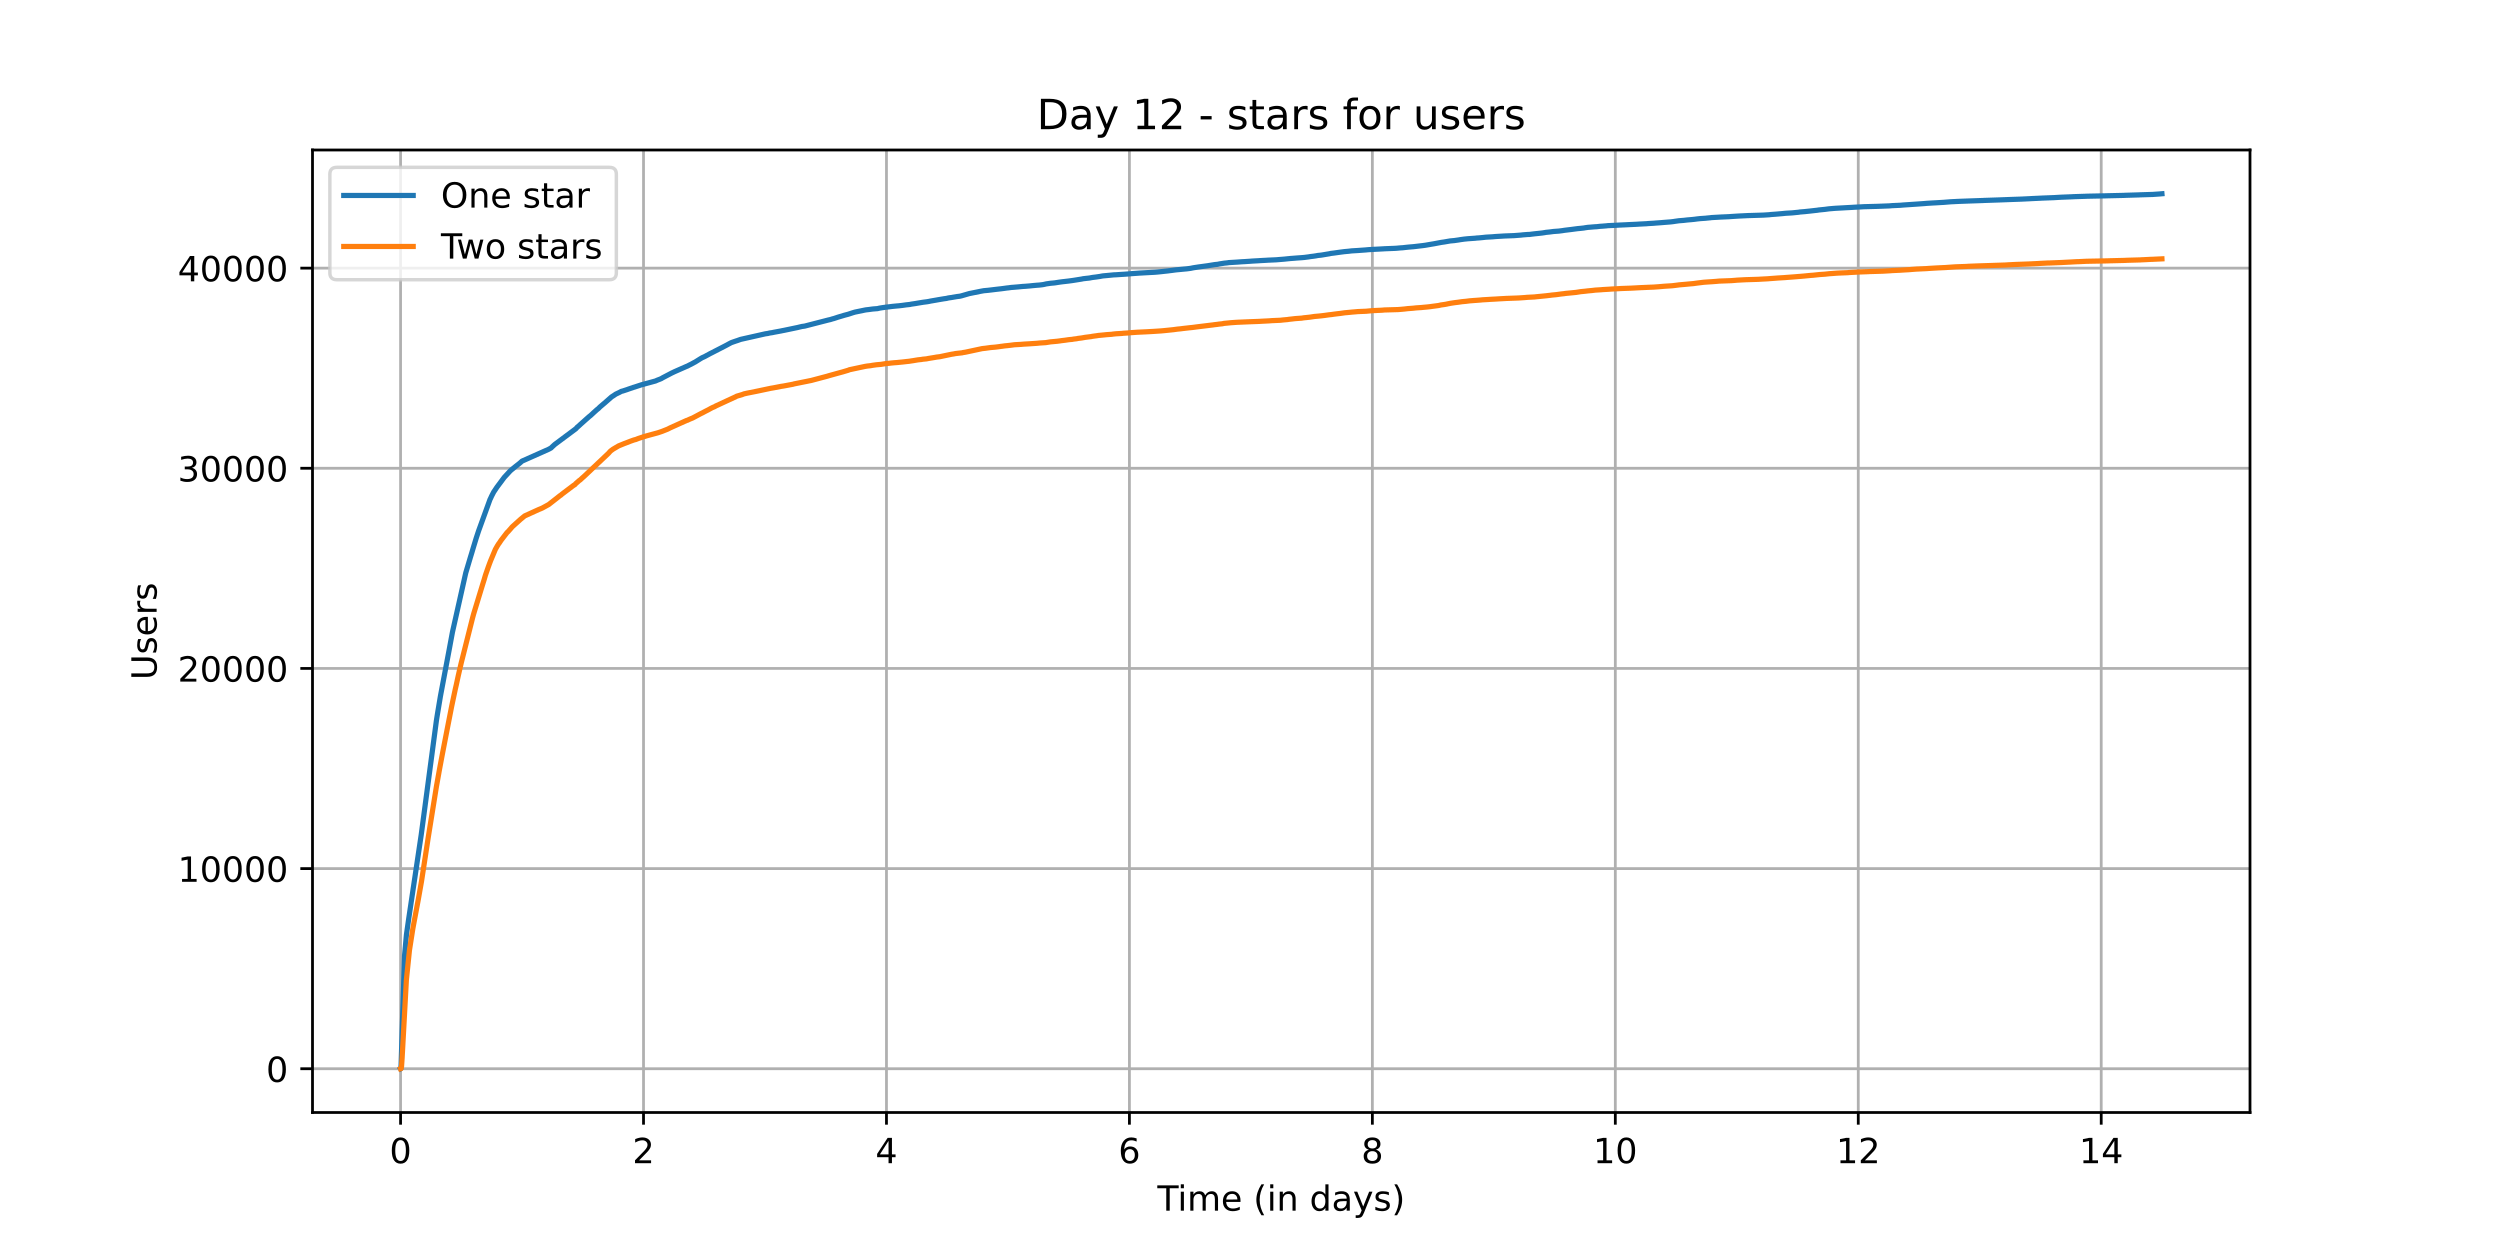 <?xml version="1.0" encoding="utf-8" standalone="no"?>
<!DOCTYPE svg PUBLIC "-//W3C//DTD SVG 1.1//EN"
  "http://www.w3.org/Graphics/SVG/1.1/DTD/svg11.dtd">
<!-- Created with matplotlib (https://matplotlib.org/) -->
<svg height="360pt" version="1.1" viewBox="0 0 720 360" width="720pt" xmlns="http://www.w3.org/2000/svg" xmlns:xlink="http://www.w3.org/1999/xlink">
 <defs>
  <style type="text/css">*{stroke-linecap:butt;stroke-linejoin:round;}</style>
 </defs>
 <g id="figure_1">
  <g id="patch_1">
   <path d="M 0 360 
L 720 360 
L 720 0 
L 0 0 
z
" style="fill:#ffffff;"/>
  </g>
  <g id="axes_1">
   <g id="patch_2">
    <path d="M 90 320.4 
L 648 320.4 
L 648 43.2 
L 90 43.2 
z
" style="fill:#ffffff;"/>
   </g>
   <g id="matplotlib.axis_1">
    <g id="xtick_1">
     <g id="line2d_1">
      <path clip-path="url(#pe23378b9b9)" d="M 115.364 320.4 
L 115.364 43.2 
" style="fill:none;stroke:#b0b0b0;stroke-linecap:square;stroke-width:0.8;"/>
     </g>
     <g id="line2d_2">
      <defs>
       <path d="M 0 0 
L 0 3.5 
" id="mf3f485b7eb" style="stroke:#000000;stroke-width:0.8;"/>
      </defs>
      <g>
       <use style="stroke:#000000;stroke-width:0.8;" x="115.364" xlink:href="#mf3f485b7eb" y="320.4"/>
      </g>
     </g>
     <g id="text_1">
      <!-- 0 -->
      <g transform="translate(112.182 334.998)scale(0.1 -0.1)">
       <defs>
        <path d="M 31.781 66.406 
Q 24.172 66.406 20.328 58.906 
Q 16.5 51.422 16.5 36.375 
Q 16.5 21.391 20.328 13.891 
Q 24.172 6.391 31.781 6.391 
Q 39.453 6.391 43.281 13.891 
Q 47.125 21.391 47.125 36.375 
Q 47.125 51.422 43.281 58.906 
Q 39.453 66.406 31.781 66.406 
z
M 31.781 74.219 
Q 44.047 74.219 50.516 64.516 
Q 56.984 54.828 56.984 36.375 
Q 56.984 17.969 50.516 8.266 
Q 44.047 -1.422 31.781 -1.422 
Q 19.531 -1.422 13.062 8.266 
Q 6.594 17.969 6.594 36.375 
Q 6.594 54.828 13.062 64.516 
Q 19.531 74.219 31.781 74.219 
z
" id="DejaVuSans-48"/>
       </defs>
       <use xlink:href="#DejaVuSans-48"/>
      </g>
     </g>
    </g>
    <g id="xtick_2">
     <g id="line2d_3">
      <path clip-path="url(#pe23378b9b9)" d="M 185.333 320.4 
L 185.333 43.2 
" style="fill:none;stroke:#b0b0b0;stroke-linecap:square;stroke-width:0.8;"/>
     </g>
     <g id="line2d_4">
      <g>
       <use style="stroke:#000000;stroke-width:0.8;" x="185.333" xlink:href="#mf3f485b7eb" y="320.4"/>
      </g>
     </g>
     <g id="text_2">
      <!-- 2 -->
      <g transform="translate(182.152 334.998)scale(0.1 -0.1)">
       <defs>
        <path d="M 19.188 8.297 
L 53.609 8.297 
L 53.609 0 
L 7.328 0 
L 7.328 8.297 
Q 12.938 14.109 22.625 23.891 
Q 32.328 33.688 34.812 36.531 
Q 39.547 41.844 41.422 45.531 
Q 43.312 49.219 43.312 52.781 
Q 43.312 58.594 39.234 62.25 
Q 35.156 65.922 28.609 65.922 
Q 23.969 65.922 18.812 64.312 
Q 13.672 62.703 7.812 59.422 
L 7.812 69.391 
Q 13.766 71.781 18.938 73 
Q 24.125 74.219 28.422 74.219 
Q 39.75 74.219 46.484 68.547 
Q 53.219 62.891 53.219 53.422 
Q 53.219 48.922 51.531 44.891 
Q 49.859 40.875 45.406 35.406 
Q 44.188 33.984 37.641 27.219 
Q 31.109 20.453 19.188 8.297 
z
" id="DejaVuSans-50"/>
       </defs>
       <use xlink:href="#DejaVuSans-50"/>
      </g>
     </g>
    </g>
    <g id="xtick_3">
     <g id="line2d_5">
      <path clip-path="url(#pe23378b9b9)" d="M 255.303 320.4 
L 255.303 43.2 
" style="fill:none;stroke:#b0b0b0;stroke-linecap:square;stroke-width:0.8;"/>
     </g>
     <g id="line2d_6">
      <g>
       <use style="stroke:#000000;stroke-width:0.8;" x="255.303" xlink:href="#mf3f485b7eb" y="320.4"/>
      </g>
     </g>
     <g id="text_3">
      <!-- 4 -->
      <g transform="translate(252.121 334.998)scale(0.1 -0.1)">
       <defs>
        <path d="M 37.797 64.312 
L 12.891 25.391 
L 37.797 25.391 
z
M 35.203 72.906 
L 47.609 72.906 
L 47.609 25.391 
L 58.016 25.391 
L 58.016 17.188 
L 47.609 17.188 
L 47.609 0 
L 37.797 0 
L 37.797 17.188 
L 4.891 17.188 
L 4.891 26.703 
z
" id="DejaVuSans-52"/>
       </defs>
       <use xlink:href="#DejaVuSans-52"/>
      </g>
     </g>
    </g>
    <g id="xtick_4">
     <g id="line2d_7">
      <path clip-path="url(#pe23378b9b9)" d="M 325.272 320.4 
L 325.272 43.2 
" style="fill:none;stroke:#b0b0b0;stroke-linecap:square;stroke-width:0.8;"/>
     </g>
     <g id="line2d_8">
      <g>
       <use style="stroke:#000000;stroke-width:0.8;" x="325.272" xlink:href="#mf3f485b7eb" y="320.4"/>
      </g>
     </g>
     <g id="text_4">
      <!-- 6 -->
      <g transform="translate(322.091 334.998)scale(0.1 -0.1)">
       <defs>
        <path d="M 33.016 40.375 
Q 26.375 40.375 22.484 35.828 
Q 18.609 31.297 18.609 23.391 
Q 18.609 15.531 22.484 10.953 
Q 26.375 6.391 33.016 6.391 
Q 39.656 6.391 43.531 10.953 
Q 47.406 15.531 47.406 23.391 
Q 47.406 31.297 43.531 35.828 
Q 39.656 40.375 33.016 40.375 
z
M 52.594 71.297 
L 52.594 62.312 
Q 48.875 64.062 45.094 64.984 
Q 41.312 65.922 37.594 65.922 
Q 27.828 65.922 22.672 59.328 
Q 17.531 52.734 16.797 39.406 
Q 19.672 43.656 24.016 45.922 
Q 28.375 48.188 33.594 48.188 
Q 44.578 48.188 50.953 41.516 
Q 57.328 34.859 57.328 23.391 
Q 57.328 12.156 50.688 5.359 
Q 44.047 -1.422 33.016 -1.422 
Q 20.359 -1.422 13.672 8.266 
Q 6.984 17.969 6.984 36.375 
Q 6.984 53.656 15.188 63.938 
Q 23.391 74.219 37.203 74.219 
Q 40.922 74.219 44.703 73.484 
Q 48.484 72.75 52.594 71.297 
z
" id="DejaVuSans-54"/>
       </defs>
       <use xlink:href="#DejaVuSans-54"/>
      </g>
     </g>
    </g>
    <g id="xtick_5">
     <g id="line2d_9">
      <path clip-path="url(#pe23378b9b9)" d="M 395.242 320.4 
L 395.242 43.2 
" style="fill:none;stroke:#b0b0b0;stroke-linecap:square;stroke-width:0.8;"/>
     </g>
     <g id="line2d_10">
      <g>
       <use style="stroke:#000000;stroke-width:0.8;" x="395.242" xlink:href="#mf3f485b7eb" y="320.4"/>
      </g>
     </g>
     <g id="text_5">
      <!-- 8 -->
      <g transform="translate(392.061 334.998)scale(0.1 -0.1)">
       <defs>
        <path d="M 31.781 34.625 
Q 24.75 34.625 20.719 30.859 
Q 16.703 27.094 16.703 20.516 
Q 16.703 13.922 20.719 10.156 
Q 24.75 6.391 31.781 6.391 
Q 38.812 6.391 42.859 10.172 
Q 46.922 13.969 46.922 20.516 
Q 46.922 27.094 42.891 30.859 
Q 38.875 34.625 31.781 34.625 
z
M 21.922 38.812 
Q 15.578 40.375 12.031 44.719 
Q 8.5 49.078 8.5 55.328 
Q 8.5 64.062 14.719 69.141 
Q 20.953 74.219 31.781 74.219 
Q 42.672 74.219 48.875 69.141 
Q 55.078 64.062 55.078 55.328 
Q 55.078 49.078 51.531 44.719 
Q 48 40.375 41.703 38.812 
Q 48.828 37.156 52.797 32.312 
Q 56.781 27.484 56.781 20.516 
Q 56.781 9.906 50.312 4.234 
Q 43.844 -1.422 31.781 -1.422 
Q 19.734 -1.422 13.25 4.234 
Q 6.781 9.906 6.781 20.516 
Q 6.781 27.484 10.781 32.312 
Q 14.797 37.156 21.922 38.812 
z
M 18.312 54.391 
Q 18.312 48.734 21.844 45.562 
Q 25.391 42.391 31.781 42.391 
Q 38.141 42.391 41.719 45.562 
Q 45.312 48.734 45.312 54.391 
Q 45.312 60.062 41.719 63.234 
Q 38.141 66.406 31.781 66.406 
Q 25.391 66.406 21.844 63.234 
Q 18.312 60.062 18.312 54.391 
z
" id="DejaVuSans-56"/>
       </defs>
       <use xlink:href="#DejaVuSans-56"/>
      </g>
     </g>
    </g>
    <g id="xtick_6">
     <g id="line2d_11">
      <path clip-path="url(#pe23378b9b9)" d="M 465.211 320.4 
L 465.211 43.2 
" style="fill:none;stroke:#b0b0b0;stroke-linecap:square;stroke-width:0.8;"/>
     </g>
     <g id="line2d_12">
      <g>
       <use style="stroke:#000000;stroke-width:0.8;" x="465.211" xlink:href="#mf3f485b7eb" y="320.4"/>
      </g>
     </g>
     <g id="text_6">
      <!-- 10 -->
      <g transform="translate(458.849 334.998)scale(0.1 -0.1)">
       <defs>
        <path d="M 12.406 8.297 
L 28.516 8.297 
L 28.516 63.922 
L 10.984 60.406 
L 10.984 69.391 
L 28.422 72.906 
L 38.281 72.906 
L 38.281 8.297 
L 54.391 8.297 
L 54.391 0 
L 12.406 0 
z
" id="DejaVuSans-49"/>
       </defs>
       <use xlink:href="#DejaVuSans-49"/>
       <use x="63.623" xlink:href="#DejaVuSans-48"/>
      </g>
     </g>
    </g>
    <g id="xtick_7">
     <g id="line2d_13">
      <path clip-path="url(#pe23378b9b9)" d="M 535.181 320.4 
L 535.181 43.2 
" style="fill:none;stroke:#b0b0b0;stroke-linecap:square;stroke-width:0.8;"/>
     </g>
     <g id="line2d_14">
      <g>
       <use style="stroke:#000000;stroke-width:0.8;" x="535.181" xlink:href="#mf3f485b7eb" y="320.4"/>
      </g>
     </g>
     <g id="text_7">
      <!-- 12 -->
      <g transform="translate(528.818 334.998)scale(0.1 -0.1)">
       <use xlink:href="#DejaVuSans-49"/>
       <use x="63.623" xlink:href="#DejaVuSans-50"/>
      </g>
     </g>
    </g>
    <g id="xtick_8">
     <g id="line2d_15">
      <path clip-path="url(#pe23378b9b9)" d="M 605.15 320.4 
L 605.15 43.2 
" style="fill:none;stroke:#b0b0b0;stroke-linecap:square;stroke-width:0.8;"/>
     </g>
     <g id="line2d_16">
      <g>
       <use style="stroke:#000000;stroke-width:0.8;" x="605.15" xlink:href="#mf3f485b7eb" y="320.4"/>
      </g>
     </g>
     <g id="text_8">
      <!-- 14 -->
      <g transform="translate(598.788 334.998)scale(0.1 -0.1)">
       <use xlink:href="#DejaVuSans-49"/>
       <use x="63.623" xlink:href="#DejaVuSans-52"/>
      </g>
     </g>
    </g>
    <g id="text_9">
     <!-- Time (in days) -->
     <g transform="translate(333.327 348.677)scale(0.1 -0.1)">
      <defs>
       <path d="M -0.297 72.906 
L 61.375 72.906 
L 61.375 64.594 
L 35.5 64.594 
L 35.5 0 
L 25.594 0 
L 25.594 64.594 
L -0.297 64.594 
z
" id="DejaVuSans-84"/>
       <path d="M 9.422 54.688 
L 18.406 54.688 
L 18.406 0 
L 9.422 0 
z
M 9.422 75.984 
L 18.406 75.984 
L 18.406 64.594 
L 9.422 64.594 
z
" id="DejaVuSans-105"/>
       <path d="M 52 44.188 
Q 55.375 50.25 60.062 53.125 
Q 64.75 56 71.094 56 
Q 79.641 56 84.281 50.016 
Q 88.922 44.047 88.922 33.016 
L 88.922 0 
L 79.891 0 
L 79.891 32.719 
Q 79.891 40.578 77.094 44.375 
Q 74.312 48.188 68.609 48.188 
Q 61.625 48.188 57.562 43.547 
Q 53.516 38.922 53.516 30.906 
L 53.516 0 
L 44.484 0 
L 44.484 32.719 
Q 44.484 40.625 41.703 44.406 
Q 38.922 48.188 33.109 48.188 
Q 26.219 48.188 22.156 43.531 
Q 18.109 38.875 18.109 30.906 
L 18.109 0 
L 9.078 0 
L 9.078 54.688 
L 18.109 54.688 
L 18.109 46.188 
Q 21.188 51.219 25.484 53.609 
Q 29.781 56 35.688 56 
Q 41.656 56 45.828 52.969 
Q 50 49.953 52 44.188 
z
" id="DejaVuSans-109"/>
       <path d="M 56.203 29.594 
L 56.203 25.203 
L 14.891 25.203 
Q 15.484 15.922 20.484 11.062 
Q 25.484 6.203 34.422 6.203 
Q 39.594 6.203 44.453 7.469 
Q 49.312 8.734 54.109 11.281 
L 54.109 2.781 
Q 49.266 0.734 44.188 -0.344 
Q 39.109 -1.422 33.891 -1.422 
Q 20.797 -1.422 13.156 6.188 
Q 5.516 13.812 5.516 26.812 
Q 5.516 40.234 12.766 48.109 
Q 20.016 56 32.328 56 
Q 43.359 56 49.781 48.891 
Q 56.203 41.797 56.203 29.594 
z
M 47.219 32.234 
Q 47.125 39.594 43.094 43.984 
Q 39.062 48.391 32.422 48.391 
Q 24.906 48.391 20.391 44.141 
Q 15.875 39.891 15.188 32.172 
z
" id="DejaVuSans-101"/>
       <path id="DejaVuSans-32"/>
       <path d="M 31 75.875 
Q 24.469 64.656 21.281 53.656 
Q 18.109 42.672 18.109 31.391 
Q 18.109 20.125 21.312 9.062 
Q 24.516 -2 31 -13.188 
L 23.188 -13.188 
Q 15.875 -1.703 12.234 9.375 
Q 8.594 20.453 8.594 31.391 
Q 8.594 42.281 12.203 53.312 
Q 15.828 64.359 23.188 75.875 
z
" id="DejaVuSans-40"/>
       <path d="M 54.891 33.016 
L 54.891 0 
L 45.906 0 
L 45.906 32.719 
Q 45.906 40.484 42.875 44.328 
Q 39.844 48.188 33.797 48.188 
Q 26.516 48.188 22.312 43.547 
Q 18.109 38.922 18.109 30.906 
L 18.109 0 
L 9.078 0 
L 9.078 54.688 
L 18.109 54.688 
L 18.109 46.188 
Q 21.344 51.125 25.703 53.562 
Q 30.078 56 35.797 56 
Q 45.219 56 50.047 50.172 
Q 54.891 44.344 54.891 33.016 
z
" id="DejaVuSans-110"/>
       <path d="M 45.406 46.391 
L 45.406 75.984 
L 54.391 75.984 
L 54.391 0 
L 45.406 0 
L 45.406 8.203 
Q 42.578 3.328 38.25 0.953 
Q 33.938 -1.422 27.875 -1.422 
Q 17.969 -1.422 11.734 6.484 
Q 5.516 14.406 5.516 27.297 
Q 5.516 40.188 11.734 48.094 
Q 17.969 56 27.875 56 
Q 33.938 56 38.25 53.625 
Q 42.578 51.266 45.406 46.391 
z
M 14.797 27.297 
Q 14.797 17.391 18.875 11.75 
Q 22.953 6.109 30.078 6.109 
Q 37.203 6.109 41.297 11.75 
Q 45.406 17.391 45.406 27.297 
Q 45.406 37.203 41.297 42.844 
Q 37.203 48.484 30.078 48.484 
Q 22.953 48.484 18.875 42.844 
Q 14.797 37.203 14.797 27.297 
z
" id="DejaVuSans-100"/>
       <path d="M 34.281 27.484 
Q 23.391 27.484 19.188 25 
Q 14.984 22.516 14.984 16.5 
Q 14.984 11.719 18.141 8.906 
Q 21.297 6.109 26.703 6.109 
Q 34.188 6.109 38.703 11.406 
Q 43.219 16.703 43.219 25.484 
L 43.219 27.484 
z
M 52.203 31.203 
L 52.203 0 
L 43.219 0 
L 43.219 8.297 
Q 40.141 3.328 35.547 0.953 
Q 30.953 -1.422 24.312 -1.422 
Q 15.922 -1.422 10.953 3.297 
Q 6 8.016 6 15.922 
Q 6 25.141 12.172 29.828 
Q 18.359 34.516 30.609 34.516 
L 43.219 34.516 
L 43.219 35.406 
Q 43.219 41.609 39.141 45 
Q 35.062 48.391 27.688 48.391 
Q 23 48.391 18.547 47.266 
Q 14.109 46.141 10.016 43.891 
L 10.016 52.203 
Q 14.938 54.109 19.578 55.047 
Q 24.219 56 28.609 56 
Q 40.484 56 46.344 49.844 
Q 52.203 43.703 52.203 31.203 
z
" id="DejaVuSans-97"/>
       <path d="M 32.172 -5.078 
Q 28.375 -14.844 24.75 -17.812 
Q 21.141 -20.797 15.094 -20.797 
L 7.906 -20.797 
L 7.906 -13.281 
L 13.188 -13.281 
Q 16.891 -13.281 18.938 -11.516 
Q 21 -9.766 23.484 -3.219 
L 25.094 0.875 
L 2.984 54.688 
L 12.5 54.688 
L 29.594 11.922 
L 46.688 54.688 
L 56.203 54.688 
z
" id="DejaVuSans-121"/>
       <path d="M 44.281 53.078 
L 44.281 44.578 
Q 40.484 46.531 36.375 47.5 
Q 32.281 48.484 27.875 48.484 
Q 21.188 48.484 17.844 46.438 
Q 14.5 44.391 14.5 40.281 
Q 14.5 37.156 16.891 35.375 
Q 19.281 33.594 26.516 31.984 
L 29.594 31.297 
Q 39.156 29.25 43.188 25.516 
Q 47.219 21.781 47.219 15.094 
Q 47.219 7.469 41.188 3.016 
Q 35.156 -1.422 24.609 -1.422 
Q 20.219 -1.422 15.453 -0.562 
Q 10.688 0.297 5.422 2 
L 5.422 11.281 
Q 10.406 8.688 15.234 7.391 
Q 20.062 6.109 24.812 6.109 
Q 31.156 6.109 34.562 8.281 
Q 37.984 10.453 37.984 14.406 
Q 37.984 18.062 35.516 20.016 
Q 33.062 21.969 24.703 23.781 
L 21.578 24.516 
Q 13.234 26.266 9.516 29.906 
Q 5.812 33.547 5.812 39.891 
Q 5.812 47.609 11.281 51.797 
Q 16.75 56 26.812 56 
Q 31.781 56 36.172 55.266 
Q 40.578 54.547 44.281 53.078 
z
" id="DejaVuSans-115"/>
       <path d="M 8.016 75.875 
L 15.828 75.875 
Q 23.141 64.359 26.781 53.312 
Q 30.422 42.281 30.422 31.391 
Q 30.422 20.453 26.781 9.375 
Q 23.141 -1.703 15.828 -13.188 
L 8.016 -13.188 
Q 14.5 -2 17.703 9.062 
Q 20.906 20.125 20.906 31.391 
Q 20.906 42.672 17.703 53.656 
Q 14.5 64.656 8.016 75.875 
z
" id="DejaVuSans-41"/>
      </defs>
      <use xlink:href="#DejaVuSans-84"/>
      <use x="57.959" xlink:href="#DejaVuSans-105"/>
      <use x="85.742" xlink:href="#DejaVuSans-109"/>
      <use x="183.154" xlink:href="#DejaVuSans-101"/>
      <use x="244.678" xlink:href="#DejaVuSans-32"/>
      <use x="276.465" xlink:href="#DejaVuSans-40"/>
      <use x="315.479" xlink:href="#DejaVuSans-105"/>
      <use x="343.262" xlink:href="#DejaVuSans-110"/>
      <use x="406.641" xlink:href="#DejaVuSans-32"/>
      <use x="438.428" xlink:href="#DejaVuSans-100"/>
      <use x="501.904" xlink:href="#DejaVuSans-97"/>
      <use x="563.184" xlink:href="#DejaVuSans-121"/>
      <use x="622.363" xlink:href="#DejaVuSans-115"/>
      <use x="674.463" xlink:href="#DejaVuSans-41"/>
     </g>
    </g>
   </g>
   <g id="matplotlib.axis_2">
    <g id="ytick_1">
     <g id="line2d_17">
      <path clip-path="url(#pe23378b9b9)" d="M 90 307.8 
L 648 307.8 
" style="fill:none;stroke:#b0b0b0;stroke-linecap:square;stroke-width:0.8;"/>
     </g>
     <g id="line2d_18">
      <defs>
       <path d="M 0 0 
L -3.5 0 
" id="m59a42a1ac8" style="stroke:#000000;stroke-width:0.8;"/>
      </defs>
      <g>
       <use style="stroke:#000000;stroke-width:0.8;" x="90" xlink:href="#m59a42a1ac8" y="307.8"/>
      </g>
     </g>
     <g id="text_10">
      <!-- 0 -->
      <g transform="translate(76.638 311.599)scale(0.1 -0.1)">
       <use xlink:href="#DejaVuSans-48"/>
      </g>
     </g>
    </g>
    <g id="ytick_2">
     <g id="line2d_19">
      <path clip-path="url(#pe23378b9b9)" d="M 90 250.155 
L 648 250.155 
" style="fill:none;stroke:#b0b0b0;stroke-linecap:square;stroke-width:0.8;"/>
     </g>
     <g id="line2d_20">
      <g>
       <use style="stroke:#000000;stroke-width:0.8;" x="90" xlink:href="#m59a42a1ac8" y="250.155"/>
      </g>
     </g>
     <g id="text_11">
      <!-- 10000 -->
      <g transform="translate(51.188 253.954)scale(0.1 -0.1)">
       <use xlink:href="#DejaVuSans-49"/>
       <use x="63.623" xlink:href="#DejaVuSans-48"/>
       <use x="127.246" xlink:href="#DejaVuSans-48"/>
       <use x="190.869" xlink:href="#DejaVuSans-48"/>
       <use x="254.492" xlink:href="#DejaVuSans-48"/>
      </g>
     </g>
    </g>
    <g id="ytick_3">
     <g id="line2d_21">
      <path clip-path="url(#pe23378b9b9)" d="M 90 192.51 
L 648 192.51 
" style="fill:none;stroke:#b0b0b0;stroke-linecap:square;stroke-width:0.8;"/>
     </g>
     <g id="line2d_22">
      <g>
       <use style="stroke:#000000;stroke-width:0.8;" x="90" xlink:href="#m59a42a1ac8" y="192.51"/>
      </g>
     </g>
     <g id="text_12">
      <!-- 20000 -->
      <g transform="translate(51.188 196.31)scale(0.1 -0.1)">
       <use xlink:href="#DejaVuSans-50"/>
       <use x="63.623" xlink:href="#DejaVuSans-48"/>
       <use x="127.246" xlink:href="#DejaVuSans-48"/>
       <use x="190.869" xlink:href="#DejaVuSans-48"/>
       <use x="254.492" xlink:href="#DejaVuSans-48"/>
      </g>
     </g>
    </g>
    <g id="ytick_4">
     <g id="line2d_23">
      <path clip-path="url(#pe23378b9b9)" d="M 90 134.866 
L 648 134.866 
" style="fill:none;stroke:#b0b0b0;stroke-linecap:square;stroke-width:0.8;"/>
     </g>
     <g id="line2d_24">
      <g>
       <use style="stroke:#000000;stroke-width:0.8;" x="90" xlink:href="#m59a42a1ac8" y="134.866"/>
      </g>
     </g>
     <g id="text_13">
      <!-- 30000 -->
      <g transform="translate(51.188 138.665)scale(0.1 -0.1)">
       <defs>
        <path d="M 40.578 39.312 
Q 47.656 37.797 51.625 33 
Q 55.609 28.219 55.609 21.188 
Q 55.609 10.406 48.188 4.484 
Q 40.766 -1.422 27.094 -1.422 
Q 22.516 -1.422 17.656 -0.516 
Q 12.797 0.391 7.625 2.203 
L 7.625 11.719 
Q 11.719 9.328 16.594 8.109 
Q 21.484 6.891 26.812 6.891 
Q 36.078 6.891 40.938 10.547 
Q 45.797 14.203 45.797 21.188 
Q 45.797 27.641 41.281 31.266 
Q 36.766 34.906 28.719 34.906 
L 20.219 34.906 
L 20.219 43.016 
L 29.109 43.016 
Q 36.375 43.016 40.234 45.922 
Q 44.094 48.828 44.094 54.297 
Q 44.094 59.906 40.109 62.906 
Q 36.141 65.922 28.719 65.922 
Q 24.656 65.922 20.016 65.031 
Q 15.375 64.156 9.812 62.312 
L 9.812 71.094 
Q 15.438 72.656 20.344 73.438 
Q 25.25 74.219 29.594 74.219 
Q 40.828 74.219 47.359 69.109 
Q 53.906 64.016 53.906 55.328 
Q 53.906 49.266 50.438 45.094 
Q 46.969 40.922 40.578 39.312 
z
" id="DejaVuSans-51"/>
       </defs>
       <use xlink:href="#DejaVuSans-51"/>
       <use x="63.623" xlink:href="#DejaVuSans-48"/>
       <use x="127.246" xlink:href="#DejaVuSans-48"/>
       <use x="190.869" xlink:href="#DejaVuSans-48"/>
       <use x="254.492" xlink:href="#DejaVuSans-48"/>
      </g>
     </g>
    </g>
    <g id="ytick_5">
     <g id="line2d_25">
      <path clip-path="url(#pe23378b9b9)" d="M 90 77.221 
L 648 77.221 
" style="fill:none;stroke:#b0b0b0;stroke-linecap:square;stroke-width:0.8;"/>
     </g>
     <g id="line2d_26">
      <g>
       <use style="stroke:#000000;stroke-width:0.8;" x="90" xlink:href="#m59a42a1ac8" y="77.221"/>
      </g>
     </g>
     <g id="text_14">
      <!-- 40000 -->
      <g transform="translate(51.188 81.02)scale(0.1 -0.1)">
       <use xlink:href="#DejaVuSans-52"/>
       <use x="63.623" xlink:href="#DejaVuSans-48"/>
       <use x="127.246" xlink:href="#DejaVuSans-48"/>
       <use x="190.869" xlink:href="#DejaVuSans-48"/>
       <use x="254.492" xlink:href="#DejaVuSans-48"/>
      </g>
     </g>
    </g>
    <g id="text_15">
     <!-- Users -->
     <g transform="translate(45.108 195.801)rotate(-90)scale(0.1 -0.1)">
      <defs>
       <path d="M 8.688 72.906 
L 18.609 72.906 
L 18.609 28.609 
Q 18.609 16.891 22.844 11.734 
Q 27.094 6.594 36.625 6.594 
Q 46.094 6.594 50.344 11.734 
Q 54.594 16.891 54.594 28.609 
L 54.594 72.906 
L 64.5 72.906 
L 64.5 27.391 
Q 64.5 13.141 57.438 5.859 
Q 50.391 -1.422 36.625 -1.422 
Q 22.797 -1.422 15.734 5.859 
Q 8.688 13.141 8.688 27.391 
z
" id="DejaVuSans-85"/>
       <path d="M 41.109 46.297 
Q 39.594 47.172 37.812 47.578 
Q 36.031 48 33.891 48 
Q 26.266 48 22.188 43.047 
Q 18.109 38.094 18.109 28.812 
L 18.109 0 
L 9.078 0 
L 9.078 54.688 
L 18.109 54.688 
L 18.109 46.188 
Q 20.953 51.172 25.484 53.578 
Q 30.031 56 36.531 56 
Q 37.453 56 38.578 55.875 
Q 39.703 55.766 41.062 55.516 
z
" id="DejaVuSans-114"/>
      </defs>
      <use xlink:href="#DejaVuSans-85"/>
      <use x="73.193" xlink:href="#DejaVuSans-115"/>
      <use x="125.293" xlink:href="#DejaVuSans-101"/>
      <use x="186.816" xlink:href="#DejaVuSans-114"/>
      <use x="227.93" xlink:href="#DejaVuSans-115"/>
     </g>
    </g>
   </g>
   <g id="line2d_27">
    <path clip-path="url(#pe23378b9b9)" d="M 115.364 307.8 
L 115.448 307.748 
L 115.52 306.526 
L 116.507 275.242 
L 117.061 269.138 
L 117.711 264.589 
L 121.322 240.35 
L 125.683 207.544 
L 125.971 205.723 
L 126.839 200.523 
L 129.415 186.844 
L 129.68 185.409 
L 130.306 182.054 
L 134.134 165.002 
L 135.578 160.16 
L 135.819 159.388 
L 136.301 157.768 
L 137.143 155.001 
L 137.841 152.885 
L 141.116 143.858 
L 141.284 143.524 
L 141.573 142.89 
L 142.175 141.72 
L 142.44 141.328 
L 142.825 140.751 
L 143.09 140.348 
L 145.233 137.471 
L 145.425 137.269 
L 145.787 136.872 
L 145.883 136.774 
L 146.918 135.644 
L 147.255 135.344 
L 148.555 134.283 
L 149.325 133.684 
L 149.518 133.528 
L 149.831 133.269 
L 150.337 132.808 
L 158.067 129.366 
L 158.308 129.228 
L 158.669 129.038 
L 159.199 128.53 
L 159.753 128.023 
L 160.187 127.695 
L 165.87 123.458 
L 166.255 123.014 
L 166.471 122.858 
L 167.049 122.334 
L 167.146 122.236 
L 169.673 119.987 
L 170.083 119.67 
L 170.661 119.134 
L 170.925 118.886 
L 171.6 118.275 
L 171.937 117.97 
L 172.322 117.676 
L 172.78 117.209 
L 173.67 116.454 
L 173.863 116.281 
L 174.007 116.177 
L 176.126 114.315 
L 176.801 113.883 
L 177.354 113.502 
L 177.788 113.301 
L 178.028 113.18 
L 178.269 113.076 
L 178.944 112.713 
L 179.377 112.603 
L 180.677 112.177 
L 180.869 112.102 
L 181.784 111.79 
L 182.121 111.687 
L 182.386 111.577 
L 182.772 111.468 
L 184.048 111.047 
L 184.794 110.805 
L 185.203 110.701 
L 185.805 110.534 
L 188.791 109.721 
L 189.272 109.502 
L 190.043 109.208 
L 190.5 109.012 
L 190.765 108.839 
L 193.51 107.404 
L 193.727 107.306 
L 194.28 107.04 
L 197.654 105.553 
L 197.919 105.455 
L 198.593 105.104 
L 199.027 104.896 
L 199.821 104.458 
L 200.207 104.262 
L 201.531 103.432 
L 201.796 103.27 
L 202.205 103.028 
L 202.687 102.815 
L 203 102.665 
L 204.613 101.789 
L 204.854 101.674 
L 208.779 99.656 
L 209.454 99.299 
L 209.791 99.109 
L 210.465 98.751 
L 210.706 98.642 
L 211.067 98.515 
L 212.055 98.175 
L 212.271 98.111 
L 213.187 97.783 
L 213.404 97.719 
L 220.411 96.14 
L 221.134 96.036 
L 221.663 95.903 
L 222.386 95.8 
L 222.843 95.702 
L 224.893 95.321 
L 225.377 95.218 
L 225.786 95.143 
L 229.206 94.428 
L 229.711 94.324 
L 230.241 94.191 
L 230.699 94.088 
L 230.915 94.03 
L 231.734 93.921 
L 238.62 92.145 
L 239.053 92.053 
L 239.39 91.955 
L 239.728 91.845 
L 240.161 91.736 
L 240.932 91.482 
L 241.245 91.373 
L 243.196 90.79 
L 243.75 90.641 
L 244.135 90.543 
L 244.352 90.479 
L 245.605 90.07 
L 246.231 89.885 
L 249.314 89.251 
L 250.253 89.142 
L 251.337 88.992 
L 252.734 88.882 
L 253.239 88.756 
L 253.889 88.646 
L 255.045 88.479 
L 256.008 88.369 
L 257.019 88.242 
L 258.127 88.133 
L 258.825 88.075 
L 259.788 87.966 
L 260.968 87.799 
L 262.002 87.689 
L 262.46 87.591 
L 263.712 87.407 
L 264.338 87.297 
L 265.879 87.043 
L 266.746 86.934 
L 267.083 86.888 
L 267.661 86.784 
L 267.926 86.721 
L 269.636 86.427 
L 270.238 86.317 
L 271.851 86.046 
L 272.598 85.942 
L 273.128 85.81 
L 273.899 85.7 
L 275.56 85.418 
L 276.404 85.314 
L 276.886 85.205 
L 279.222 84.53 
L 279.463 84.49 
L 282.353 83.902 
L 282.955 83.792 
L 283.341 83.723 
L 284.521 83.614 
L 285.46 83.504 
L 286.351 83.395 
L 287.315 83.279 
L 288.302 83.17 
L 289.313 83.037 
L 290.059 82.933 
L 290.348 82.91 
L 291.094 82.807 
L 291.263 82.784 
L 291.913 82.737 
L 293.141 82.634 
L 293.455 82.605 
L 294.563 82.495 
L 295.19 82.461 
L 296.539 82.351 
L 297.406 82.259 
L 298.609 82.149 
L 299.284 82.103 
L 300.199 81.994 
L 300.56 81.936 
L 301.041 81.827 
L 301.306 81.763 
L 302.534 81.585 
L 303.738 81.475 
L 305.062 81.267 
L 305.857 81.158 
L 306.772 81.054 
L 307.711 80.945 
L 308.746 80.806 
L 309.468 80.697 
L 310.865 80.472 
L 311.516 80.368 
L 311.974 80.27 
L 312.937 80.161 
L 313.756 80.074 
L 314.286 79.97 
L 314.671 79.901 
L 315.587 79.792 
L 316.767 79.619 
L 317.322 79.509 
L 317.683 79.452 
L 318.911 79.342 
L 319.681 79.267 
L 320.789 79.158 
L 321.319 79.14 
L 322.956 79.031 
L 323.557 78.996 
L 325.05 78.887 
L 325.821 78.818 
L 327.361 78.708 
L 328.06 78.656 
L 329.986 78.547 
L 330.611 78.512 
L 332.634 78.403 
L 333.332 78.345 
L 334.415 78.235 
L 335.331 78.132 
L 336.318 78.028 
L 336.679 77.976 
L 337.57 77.866 
L 338.677 77.717 
L 339.857 77.607 
L 340.628 77.532 
L 341.831 77.423 
L 342.939 77.273 
L 343.421 77.169 
L 343.83 77.094 
L 345.106 76.898 
L 345.926 76.788 
L 346.986 76.644 
L 347.78 76.535 
L 349.178 76.31 
L 349.876 76.2 
L 350.695 76.12 
L 351.201 76.01 
L 352.575 75.791 
L 353.562 75.693 
L 353.827 75.636 
L 355.633 75.526 
L 356.283 75.486 
L 357.776 75.376 
L 358.33 75.353 
L 359.967 75.244 
L 360.641 75.192 
L 362.568 75.082 
L 362.857 75.059 
L 364.807 74.955 
L 365.096 74.932 
L 367.552 74.823 
L 368.298 74.759 
L 369.574 74.656 
L 369.863 74.633 
L 370.899 74.523 
L 371.669 74.448 
L 373.041 74.344 
L 373.354 74.316 
L 374.919 74.206 
L 375.69 74.137 
L 376.484 74.033 
L 376.821 73.993 
L 377.472 73.883 
L 378.363 73.779 
L 379.061 73.67 
L 379.495 73.583 
L 380.53 73.474 
L 382.143 73.203 
L 382.817 73.093 
L 383.298 72.984 
L 384.214 72.874 
L 385.393 72.707 
L 386.188 72.598 
L 387.175 72.471 
L 388.379 72.361 
L 389.294 72.252 
L 391.123 72.142 
L 391.822 72.09 
L 393.339 71.981 
L 394.109 71.906 
L 395.891 71.796 
L 396.444 71.773 
L 398.467 71.664 
L 398.756 71.641 
L 401.573 71.531 
L 402.174 71.497 
L 403.354 71.387 
L 403.956 71.353 
L 404.92 71.243 
L 405.738 71.157 
L 407.062 71.047 
L 407.977 70.943 
L 408.868 70.834 
L 409.735 70.736 
L 410.529 70.626 
L 412.287 70.321 
L 412.961 70.211 
L 415.128 69.802 
L 415.923 69.692 
L 417.633 69.393 
L 418.837 69.283 
L 419.968 69.122 
L 420.618 69.012 
L 421.702 68.862 
L 422.785 68.753 
L 423.459 68.707 
L 424.928 68.603 
L 425.289 68.551 
L 425.915 68.516 
L 427.047 68.407 
L 427.913 68.309 
L 429.863 68.199 
L 430.658 68.124 
L 432.488 68.015 
L 433.162 67.969 
L 436.051 67.859 
L 436.725 67.807 
L 438.148 67.698 
L 438.509 67.646 
L 439.93 67.536 
L 440.484 67.519 
L 441.326 67.41 
L 442.217 67.306 
L 443.3 67.196 
L 444.167 67.098 
L 444.841 66.995 
L 445.25 66.92 
L 446.333 66.81 
L 447.417 66.666 
L 448.934 66.557 
L 449.921 66.43 
L 450.619 66.32 
L 451.559 66.205 
L 452.474 66.095 
L 453.558 65.951 
L 454.401 65.842 
L 455.148 65.773 
L 456.111 65.669 
L 456.521 65.594 
L 457.267 65.484 
L 457.99 65.427 
L 459.29 65.317 
L 459.868 65.288 
L 460.832 65.179 
L 461.458 65.138 
L 462.734 65.035 
L 462.975 64.994 
L 465.334 64.885 
L 466.008 64.839 
L 468.44 64.729 
L 469.042 64.695 
L 471.401 64.585 
L 472.076 64.539 
L 474.242 64.429 
L 474.58 64.389 
L 476.385 64.285 
L 476.698 64.251 
L 478.239 64.141 
L 478.961 64.078 
L 480.357 63.968 
L 481.056 63.916 
L 481.971 63.807 
L 482.356 63.743 
L 483.536 63.576 
L 484.932 63.467 
L 485.896 63.351 
L 487.172 63.242 
L 487.967 63.161 
L 488.786 63.052 
L 489.629 62.959 
L 491.219 62.85 
L 491.556 62.81 
L 492.64 62.706 
L 492.881 62.665 
L 494.831 62.556 
L 495.457 62.516 
L 497.962 62.406 
L 498.636 62.354 
L 500.321 62.245 
L 500.947 62.21 
L 503.09 62.106 
L 503.378 62.089 
L 503.884 62.078 
L 507.327 61.968 
L 507.857 61.951 
L 509.591 61.841 
L 509.952 61.789 
L 511.44 61.68 
L 512.187 61.616 
L 513.439 61.507 
L 514.257 61.42 
L 516.135 61.311 
L 516.929 61.23 
L 517.989 61.126 
L 518.374 61.057 
L 519.722 60.948 
L 520.541 60.861 
L 521.576 60.752 
L 522.516 60.642 
L 523.503 60.533 
L 523.696 60.487 
L 524.49 60.406 
L 525.599 60.296 
L 526.707 60.146 
L 527.983 60.037 
L 528.657 59.985 
L 530.681 59.875 
L 531.331 59.835 
L 533.354 59.726 
L 534.004 59.685 
L 536.099 59.576 
L 536.725 59.535 
L 540.77 59.426 
L 541.323 59.403 
L 544.188 59.293 
L 544.935 59.224 
L 547.342 59.115 
L 548.113 59.045 
L 549.726 58.936 
L 550.4 58.89 
L 552.037 58.78 
L 552.687 58.734 
L 554.204 58.625 
L 554.926 58.561 
L 556.684 58.452 
L 557.287 58.423 
L 559.117 58.313 
L 559.719 58.279 
L 561.092 58.169 
L 561.79 58.112 
L 563.982 58.002 
L 564.56 57.979 
L 567.522 57.869 
L 568.052 57.852 
L 571.157 57.743 
L 571.446 57.725 
L 574.696 57.616 
L 575.226 57.599 
L 578.14 57.489 
L 578.694 57.466 
L 581.872 57.356 
L 582.426 57.333 
L 584.641 57.224 
L 585.242 57.189 
L 587.578 57.08 
L 588.156 57.051 
L 590.973 56.941 
L 591.551 56.918 
L 593.382 56.809 
L 593.935 56.786 
L 596.681 56.676 
L 597.283 56.642 
L 600.582 56.532 
L 601.136 56.509 
L 606.408 56.4 
L 606.962 56.382 
L 611.633 56.273 
L 612.211 56.244 
L 615.871 56.134 
L 616.448 56.106 
L 620.036 55.996 
L 620.325 55.973 
L 621.914 55.863 
L 622.636 55.8 
L 622.636 55.8 
" style="fill:none;stroke:#1f77b4;stroke-linecap:square;stroke-width:1.5;"/>
   </g>
   <g id="line2d_28">
    <path clip-path="url(#pe23378b9b9)" d="M 115.364 307.8 
L 115.52 307.748 
L 115.641 307.166 
L 115.809 304.704 
L 117.037 282.2 
L 117.928 273.628 
L 118.842 267.789 
L 119.035 266.699 
L 120.455 259.125 
L 121.394 253.816 
L 123.347 241.076 
L 125.706 226.406 
L 125.875 225.477 
L 126.597 221.454 
L 127.392 217.228 
L 128.644 210.767 
L 130.089 203.365 
L 131.124 198.482 
L 131.413 197.232 
L 131.991 194.563 
L 132.786 191.11 
L 136.132 177.828 
L 136.421 176.773 
L 138.925 168.559 
L 139.406 167.02 
L 139.816 165.625 
L 140.586 163.406 
L 140.971 162.345 
L 141.308 161.463 
L 142.657 158.235 
L 143.234 157.22 
L 143.644 156.569 
L 143.788 156.402 
L 144.197 155.779 
L 144.366 155.531 
L 144.607 155.22 
L 146.027 153.37 
L 146.316 153.11 
L 147.207 152.101 
L 147.423 151.836 
L 147.64 151.617 
L 149.879 149.6 
L 149.999 149.496 
L 151.11 148.585 
L 155.226 146.712 
L 155.516 146.602 
L 156.045 146.377 
L 156.262 146.274 
L 158.043 145.294 
L 158.452 144.971 
L 160.403 143.449 
L 161.246 142.774 
L 161.511 142.619 
L 161.848 142.313 
L 165.05 139.898 
L 165.219 139.765 
L 165.533 139.61 
L 165.798 139.293 
L 166.616 138.578 
L 166.881 138.342 
L 167.073 138.238 
L 167.362 137.967 
L 167.748 137.604 
L 168.085 137.321 
L 175.211 130.583 
L 175.332 130.456 
L 175.645 130.093 
L 175.861 129.874 
L 176.56 129.361 
L 176.873 129.176 
L 177.138 129.02 
L 178.149 128.421 
L 179.883 127.712 
L 180.195 127.602 
L 181.616 127.049 
L 182.555 126.715 
L 182.747 126.663 
L 183.157 126.559 
L 183.59 126.38 
L 183.879 126.271 
L 185.035 125.89 
L 185.275 125.81 
L 185.877 125.637 
L 186.214 125.527 
L 189.272 124.697 
L 189.585 124.605 
L 190.669 124.236 
L 192.065 123.683 
L 192.33 123.573 
L 193.004 123.227 
L 197.726 121.1 
L 198.04 121.014 
L 198.28 120.887 
L 198.81 120.65 
L 199.244 120.477 
L 199.508 120.368 
L 201.844 119.123 
L 202.398 118.858 
L 202.591 118.748 
L 203.289 118.379 
L 203.505 118.27 
L 203.915 118.068 
L 204.757 117.601 
L 205.167 117.393 
L 205.6 117.209 
L 205.865 117.099 
L 206.106 116.938 
L 211.958 114.229 
L 212.127 114.119 
L 213.862 113.6 
L 214.271 113.433 
L 214.776 113.324 
L 215.258 113.214 
L 217.835 112.701 
L 218.365 112.592 
L 222.001 111.825 
L 222.675 111.715 
L 224.941 111.277 
L 225.666 111.168 
L 227.834 110.764 
L 228.387 110.661 
L 228.7 110.563 
L 229.254 110.453 
L 231.999 109.9 
L 232.553 109.79 
L 233.01 109.692 
L 233.588 109.583 
L 238.307 108.332 
L 238.644 108.222 
L 241.702 107.375 
L 242.256 107.225 
L 242.666 107.115 
L 244.328 106.62 
L 244.617 106.487 
L 249.145 105.524 
L 249.819 105.415 
L 250.687 105.323 
L 251.264 105.213 
L 252.421 105.052 
L 253.696 104.942 
L 255.141 104.712 
L 256.273 104.608 
L 256.465 104.573 
L 257.597 104.464 
L 258.247 104.423 
L 259.33 104.314 
L 260.149 104.233 
L 261.064 104.124 
L 261.858 104.043 
L 262.533 103.933 
L 262.894 103.882 
L 264.386 103.634 
L 265.349 103.53 
L 265.758 103.455 
L 266.842 103.351 
L 267.3 103.253 
L 268.818 103.005 
L 269.468 102.896 
L 269.708 102.844 
L 270.647 102.734 
L 274.019 102.031 
L 274.693 101.927 
L 275.151 101.829 
L 276.043 101.726 
L 277.054 101.616 
L 277.344 101.541 
L 278.042 101.432 
L 282.859 100.4 
L 283.822 100.296 
L 284.183 100.244 
L 285.316 100.088 
L 286.617 99.979 
L 287.555 99.864 
L 288.302 99.754 
L 288.615 99.72 
L 289.361 99.61 
L 290.107 99.541 
L 291.07 99.431 
L 292.154 99.287 
L 294.081 99.178 
L 294.853 99.109 
L 296.659 99.005 
L 296.948 98.982 
L 298.634 98.872 
L 299.452 98.786 
L 301.162 98.676 
L 302.534 98.457 
L 303.738 98.348 
L 304.485 98.278 
L 305.327 98.169 
L 305.712 98.106 
L 306.652 97.996 
L 307.831 97.823 
L 308.891 97.725 
L 309.107 97.667 
L 310.046 97.558 
L 310.504 97.46 
L 311.492 97.339 
L 312.094 97.235 
L 312.503 97.16 
L 313.539 97.028 
L 314.31 96.93 
L 314.575 96.866 
L 315.345 96.757 
L 315.684 96.716 
L 316.382 96.607 
L 317.129 96.538 
L 318.261 96.428 
L 318.598 96.388 
L 320.187 96.278 
L 320.572 96.215 
L 321.415 96.128 
L 323.148 96.025 
L 323.485 95.978 
L 325.146 95.875 
L 325.339 95.834 
L 326.904 95.725 
L 327.53 95.684 
L 329.817 95.575 
L 330.082 95.563 
L 332.056 95.454 
L 332.682 95.414 
L 334.343 95.304 
L 335.114 95.235 
L 336.198 95.125 
L 337.04 95.039 
L 338.028 94.935 
L 338.389 94.883 
L 339.183 94.774 
L 339.906 94.71 
L 340.748 94.601 
L 341.591 94.508 
L 342.53 94.399 
L 343.3 94.324 
L 344.167 94.214 
L 344.528 94.163 
L 345.419 94.053 
L 348.479 93.678 
L 349.347 93.575 
L 349.708 93.517 
L 350.623 93.413 
L 351.008 93.35 
L 352.021 93.246 
L 352.502 93.137 
L 353.658 93.027 
L 354.501 92.941 
L 356.067 92.831 
L 356.644 92.802 
L 359.173 92.693 
L 359.726 92.67 
L 362.664 92.56 
L 363.29 92.52 
L 365.481 92.41 
L 366.228 92.347 
L 368.731 92.237 
L 369.647 92.134 
L 370.85 92.03 
L 371.091 91.978 
L 372.102 91.868 
L 373.017 91.759 
L 374.534 91.649 
L 374.823 91.632 
L 375.521 91.522 
L 376.292 91.448 
L 377.279 91.338 
L 378.531 91.148 
L 379.759 91.038 
L 380.578 90.952 
L 381.493 90.842 
L 382.697 90.669 
L 383.66 90.566 
L 384.045 90.502 
L 385.08 90.37 
L 386.043 90.26 
L 387.271 90.081 
L 388.499 89.972 
L 389.342 89.885 
L 390.642 89.776 
L 390.955 89.741 
L 393.483 89.637 
L 393.796 89.603 
L 394.976 89.493 
L 395.626 89.447 
L 397.985 89.338 
L 398.756 89.269 
L 402.584 89.159 
L 403.282 89.107 
L 404.486 88.998 
L 405.449 88.882 
L 406.942 88.773 
L 407.857 88.669 
L 409.446 88.565 
L 409.783 88.525 
L 411.011 88.415 
L 411.877 88.317 
L 412.648 88.208 
L 413.635 88.081 
L 414.382 87.977 
L 414.911 87.845 
L 416.116 87.672 
L 416.669 87.574 
L 416.862 87.522 
L 417.44 87.412 
L 417.705 87.355 
L 419.005 87.159 
L 419.92 87.049 
L 421.076 86.882 
L 422.232 86.773 
L 423.218 86.646 
L 424.591 86.536 
L 425.217 86.496 
L 426.541 86.392 
L 426.878 86.352 
L 428.66 86.248 
L 428.949 86.225 
L 430.971 86.115 
L 431.645 86.069 
L 433.547 85.966 
L 433.836 85.948 
L 436.87 85.839 
L 437.472 85.81 
L 439.111 85.7 
L 439.858 85.631 
L 441.976 85.522 
L 442.313 85.476 
L 443.469 85.366 
L 444.263 85.285 
L 445.346 85.176 
L 445.683 85.135 
L 446.574 85.032 
L 446.935 84.98 
L 448.043 84.876 
L 448.38 84.836 
L 449.536 84.674 
L 450.475 84.571 
L 450.86 84.507 
L 452.016 84.398 
L 452.836 84.317 
L 453.919 84.207 
L 455.268 83.994 
L 456.4 83.885 
L 457.315 83.775 
L 458.495 83.665 
L 459.459 83.55 
L 461.193 83.441 
L 461.506 83.406 
L 463.384 83.297 
L 464.082 83.245 
L 466.177 83.135 
L 466.827 83.095 
L 469.885 82.985 
L 470.511 82.951 
L 472.509 82.841 
L 473.087 82.818 
L 475.566 82.709 
L 476.096 82.697 
L 477.613 82.588 
L 477.901 82.564 
L 479.153 82.455 
L 479.803 82.409 
L 481.537 82.299 
L 482.428 82.196 
L 483.223 82.092 
L 483.584 82.04 
L 484.331 81.977 
L 485.583 81.867 
L 486.402 81.786 
L 487.678 81.677 
L 488.834 81.515 
L 489.725 81.406 
L 490.713 81.285 
L 492.278 81.175 
L 492.904 81.141 
L 494.325 81.031 
L 495.12 80.956 
L 498.01 80.847 
L 498.54 80.829 
L 499.888 80.726 
L 500.201 80.691 
L 502.247 80.581 
L 502.825 80.553 
L 506.388 80.443 
L 507.014 80.403 
L 509.084 80.293 
L 509.831 80.23 
L 511.344 80.12 
L 512.066 80.063 
L 513.92 79.953 
L 514.618 79.896 
L 516.087 79.786 
L 516.761 79.734 
L 518.085 79.625 
L 518.374 79.607 
L 519.601 79.498 
L 520.42 79.417 
L 521.552 79.308 
L 522.178 79.267 
L 523.19 79.158 
L 524.009 79.071 
L 525.55 78.967 
L 525.864 78.933 
L 526.875 78.823 
L 527.501 78.783 
L 528.947 78.673 
L 529.236 78.656 
L 529.814 78.627 
L 532.222 78.529 
L 532.439 78.495 
L 534.486 78.385 
L 535.112 78.345 
L 538.073 78.235 
L 538.362 78.212 
L 542.069 78.103 
L 542.671 78.074 
L 544.525 77.964 
L 544.838 77.93 
L 547.246 77.82 
L 547.92 77.774 
L 549.774 77.665 
L 550.52 77.601 
L 551.989 77.492 
L 552.543 77.469 
L 554.83 77.359 
L 555.552 77.302 
L 557.431 77.192 
L 558.033 77.157 
L 560.393 77.048 
L 561.068 76.996 
L 562.633 76.886 
L 563.259 76.846 
L 566.318 76.737 
L 566.968 76.69 
L 569.761 76.581 
L 570.315 76.564 
L 573.83 76.454 
L 574.383 76.431 
L 577.658 76.322 
L 578.309 76.275 
L 580.523 76.166 
L 581.101 76.143 
L 584.159 76.033 
L 584.713 76.01 
L 586.952 75.901 
L 587.602 75.855 
L 589.817 75.745 
L 590.299 75.739 
L 592.996 75.63 
L 593.526 75.613 
L 595.573 75.503 
L 596.127 75.48 
L 598.054 75.37 
L 598.584 75.359 
L 600.895 75.249 
L 601.401 75.238 
L 607.01 75.128 
L 607.564 75.105 
L 611.946 74.996 
L 612.572 74.961 
L 616.424 74.852 
L 616.737 74.823 
L 617.291 74.805 
L 619.41 74.696 
L 619.964 74.679 
L 622.276 74.569 
L 622.636 74.552 
L 622.636 74.552 
" style="fill:none;stroke:#ff7f0e;stroke-linecap:square;stroke-width:1.5;"/>
   </g>
   <g id="patch_3">
    <path d="M 90 320.4 
L 90 43.2 
" style="fill:none;stroke:#000000;stroke-linecap:square;stroke-linejoin:miter;stroke-width:0.8;"/>
   </g>
   <g id="patch_4">
    <path d="M 648 320.4 
L 648 43.2 
" style="fill:none;stroke:#000000;stroke-linecap:square;stroke-linejoin:miter;stroke-width:0.8;"/>
   </g>
   <g id="patch_5">
    <path d="M 90 320.4 
L 648 320.4 
" style="fill:none;stroke:#000000;stroke-linecap:square;stroke-linejoin:miter;stroke-width:0.8;"/>
   </g>
   <g id="patch_6">
    <path d="M 90 43.2 
L 648 43.2 
" style="fill:none;stroke:#000000;stroke-linecap:square;stroke-linejoin:miter;stroke-width:0.8;"/>
   </g>
   <g id="text_16">
    <!-- Day 12 - stars for users -->
    <g transform="translate(298.609 37.2)scale(0.12 -0.12)">
     <defs>
      <path d="M 19.672 64.797 
L 19.672 8.109 
L 31.594 8.109 
Q 46.688 8.109 53.688 14.938 
Q 60.688 21.781 60.688 36.531 
Q 60.688 51.172 53.688 57.984 
Q 46.688 64.797 31.594 64.797 
z
M 9.812 72.906 
L 30.078 72.906 
Q 51.266 72.906 61.172 64.094 
Q 71.094 55.281 71.094 36.531 
Q 71.094 17.672 61.125 8.828 
Q 51.172 0 30.078 0 
L 9.812 0 
z
" id="DejaVuSans-68"/>
      <path d="M 4.891 31.391 
L 31.203 31.391 
L 31.203 23.391 
L 4.891 23.391 
z
" id="DejaVuSans-45"/>
      <path d="M 18.312 70.219 
L 18.312 54.688 
L 36.812 54.688 
L 36.812 47.703 
L 18.312 47.703 
L 18.312 18.016 
Q 18.312 11.328 20.141 9.422 
Q 21.969 7.516 27.594 7.516 
L 36.812 7.516 
L 36.812 0 
L 27.594 0 
Q 17.188 0 13.234 3.875 
Q 9.281 7.766 9.281 18.016 
L 9.281 47.703 
L 2.688 47.703 
L 2.688 54.688 
L 9.281 54.688 
L 9.281 70.219 
z
" id="DejaVuSans-116"/>
      <path d="M 37.109 75.984 
L 37.109 68.5 
L 28.516 68.5 
Q 23.688 68.5 21.797 66.547 
Q 19.922 64.594 19.922 59.516 
L 19.922 54.688 
L 34.719 54.688 
L 34.719 47.703 
L 19.922 47.703 
L 19.922 0 
L 10.891 0 
L 10.891 47.703 
L 2.297 47.703 
L 2.297 54.688 
L 10.891 54.688 
L 10.891 58.5 
Q 10.891 67.625 15.141 71.797 
Q 19.391 75.984 28.609 75.984 
z
" id="DejaVuSans-102"/>
      <path d="M 30.609 48.391 
Q 23.391 48.391 19.188 42.75 
Q 14.984 37.109 14.984 27.297 
Q 14.984 17.484 19.156 11.844 
Q 23.344 6.203 30.609 6.203 
Q 37.797 6.203 41.984 11.859 
Q 46.188 17.531 46.188 27.297 
Q 46.188 37.016 41.984 42.703 
Q 37.797 48.391 30.609 48.391 
z
M 30.609 56 
Q 42.328 56 49.016 48.375 
Q 55.719 40.766 55.719 27.297 
Q 55.719 13.875 49.016 6.219 
Q 42.328 -1.422 30.609 -1.422 
Q 18.844 -1.422 12.172 6.219 
Q 5.516 13.875 5.516 27.297 
Q 5.516 40.766 12.172 48.375 
Q 18.844 56 30.609 56 
z
" id="DejaVuSans-111"/>
      <path d="M 8.5 21.578 
L 8.5 54.688 
L 17.484 54.688 
L 17.484 21.922 
Q 17.484 14.156 20.5 10.266 
Q 23.531 6.391 29.594 6.391 
Q 36.859 6.391 41.078 11.031 
Q 45.312 15.672 45.312 23.688 
L 45.312 54.688 
L 54.297 54.688 
L 54.297 0 
L 45.312 0 
L 45.312 8.406 
Q 42.047 3.422 37.719 1 
Q 33.406 -1.422 27.688 -1.422 
Q 18.266 -1.422 13.375 4.438 
Q 8.5 10.297 8.5 21.578 
z
M 31.109 56 
z
" id="DejaVuSans-117"/>
     </defs>
     <use xlink:href="#DejaVuSans-68"/>
     <use x="77.002" xlink:href="#DejaVuSans-97"/>
     <use x="138.281" xlink:href="#DejaVuSans-121"/>
     <use x="197.461" xlink:href="#DejaVuSans-32"/>
     <use x="229.248" xlink:href="#DejaVuSans-49"/>
     <use x="292.871" xlink:href="#DejaVuSans-50"/>
     <use x="356.494" xlink:href="#DejaVuSans-32"/>
     <use x="388.281" xlink:href="#DejaVuSans-45"/>
     <use x="424.365" xlink:href="#DejaVuSans-32"/>
     <use x="456.152" xlink:href="#DejaVuSans-115"/>
     <use x="508.252" xlink:href="#DejaVuSans-116"/>
     <use x="547.461" xlink:href="#DejaVuSans-97"/>
     <use x="608.74" xlink:href="#DejaVuSans-114"/>
     <use x="649.854" xlink:href="#DejaVuSans-115"/>
     <use x="701.953" xlink:href="#DejaVuSans-32"/>
     <use x="733.74" xlink:href="#DejaVuSans-102"/>
     <use x="768.945" xlink:href="#DejaVuSans-111"/>
     <use x="830.127" xlink:href="#DejaVuSans-114"/>
     <use x="871.24" xlink:href="#DejaVuSans-32"/>
     <use x="903.027" xlink:href="#DejaVuSans-117"/>
     <use x="966.406" xlink:href="#DejaVuSans-115"/>
     <use x="1018.506" xlink:href="#DejaVuSans-101"/>
     <use x="1080.029" xlink:href="#DejaVuSans-114"/>
     <use x="1121.143" xlink:href="#DejaVuSans-115"/>
    </g>
   </g>
   <g id="legend_1">
    <g id="patch_7">
     <path d="M 97 80.556 
L 175.511 80.556 
Q 177.511 80.556 177.511 78.556 
L 177.511 50.2 
Q 177.511 48.2 175.511 48.2 
L 97 48.2 
Q 95 48.2 95 50.2 
L 95 78.556 
Q 95 80.556 97 80.556 
z
" style="fill:#ffffff;opacity:0.8;stroke:#cccccc;stroke-linejoin:miter;"/>
    </g>
    <g id="line2d_29">
     <path d="M 99 56.298 
L 119 56.298 
" style="fill:none;stroke:#1f77b4;stroke-linecap:square;stroke-width:1.5;"/>
    </g>
    <g id="line2d_30"/>
    <g id="text_17">
     <!-- One star -->
     <g transform="translate(127 59.798)scale(0.1 -0.1)">
      <defs>
       <path d="M 39.406 66.219 
Q 28.656 66.219 22.328 58.203 
Q 16.016 50.203 16.016 36.375 
Q 16.016 22.609 22.328 14.594 
Q 28.656 6.594 39.406 6.594 
Q 50.141 6.594 56.422 14.594 
Q 62.703 22.609 62.703 36.375 
Q 62.703 50.203 56.422 58.203 
Q 50.141 66.219 39.406 66.219 
z
M 39.406 74.219 
Q 54.734 74.219 63.906 63.938 
Q 73.094 53.656 73.094 36.375 
Q 73.094 19.141 63.906 8.859 
Q 54.734 -1.422 39.406 -1.422 
Q 24.031 -1.422 14.812 8.828 
Q 5.609 19.094 5.609 36.375 
Q 5.609 53.656 14.812 63.938 
Q 24.031 74.219 39.406 74.219 
z
" id="DejaVuSans-79"/>
      </defs>
      <use xlink:href="#DejaVuSans-79"/>
      <use x="78.711" xlink:href="#DejaVuSans-110"/>
      <use x="142.09" xlink:href="#DejaVuSans-101"/>
      <use x="203.613" xlink:href="#DejaVuSans-32"/>
      <use x="235.4" xlink:href="#DejaVuSans-115"/>
      <use x="287.5" xlink:href="#DejaVuSans-116"/>
      <use x="326.709" xlink:href="#DejaVuSans-97"/>
      <use x="387.988" xlink:href="#DejaVuSans-114"/>
     </g>
    </g>
    <g id="line2d_31">
     <path d="M 99 70.977 
L 119 70.977 
" style="fill:none;stroke:#ff7f0e;stroke-linecap:square;stroke-width:1.5;"/>
    </g>
    <g id="line2d_32"/>
    <g id="text_18">
     <!-- Two stars -->
     <g transform="translate(127 74.477)scale(0.1 -0.1)">
      <defs>
       <path d="M 4.203 54.688 
L 13.188 54.688 
L 24.422 12.016 
L 35.594 54.688 
L 46.188 54.688 
L 57.422 12.016 
L 68.609 54.688 
L 77.594 54.688 
L 63.281 0 
L 52.688 0 
L 40.922 44.828 
L 29.109 0 
L 18.5 0 
z
" id="DejaVuSans-119"/>
      </defs>
      <use xlink:href="#DejaVuSans-84"/>
      <use x="44.584" xlink:href="#DejaVuSans-119"/>
      <use x="126.371" xlink:href="#DejaVuSans-111"/>
      <use x="187.553" xlink:href="#DejaVuSans-32"/>
      <use x="219.34" xlink:href="#DejaVuSans-115"/>
      <use x="271.439" xlink:href="#DejaVuSans-116"/>
      <use x="310.648" xlink:href="#DejaVuSans-97"/>
      <use x="371.928" xlink:href="#DejaVuSans-114"/>
      <use x="413.041" xlink:href="#DejaVuSans-115"/>
     </g>
    </g>
   </g>
  </g>
 </g>
 <defs>
  <clipPath id="pe23378b9b9">
   <rect height="277.2" width="558" x="90" y="43.2"/>
  </clipPath>
 </defs>
</svg>
